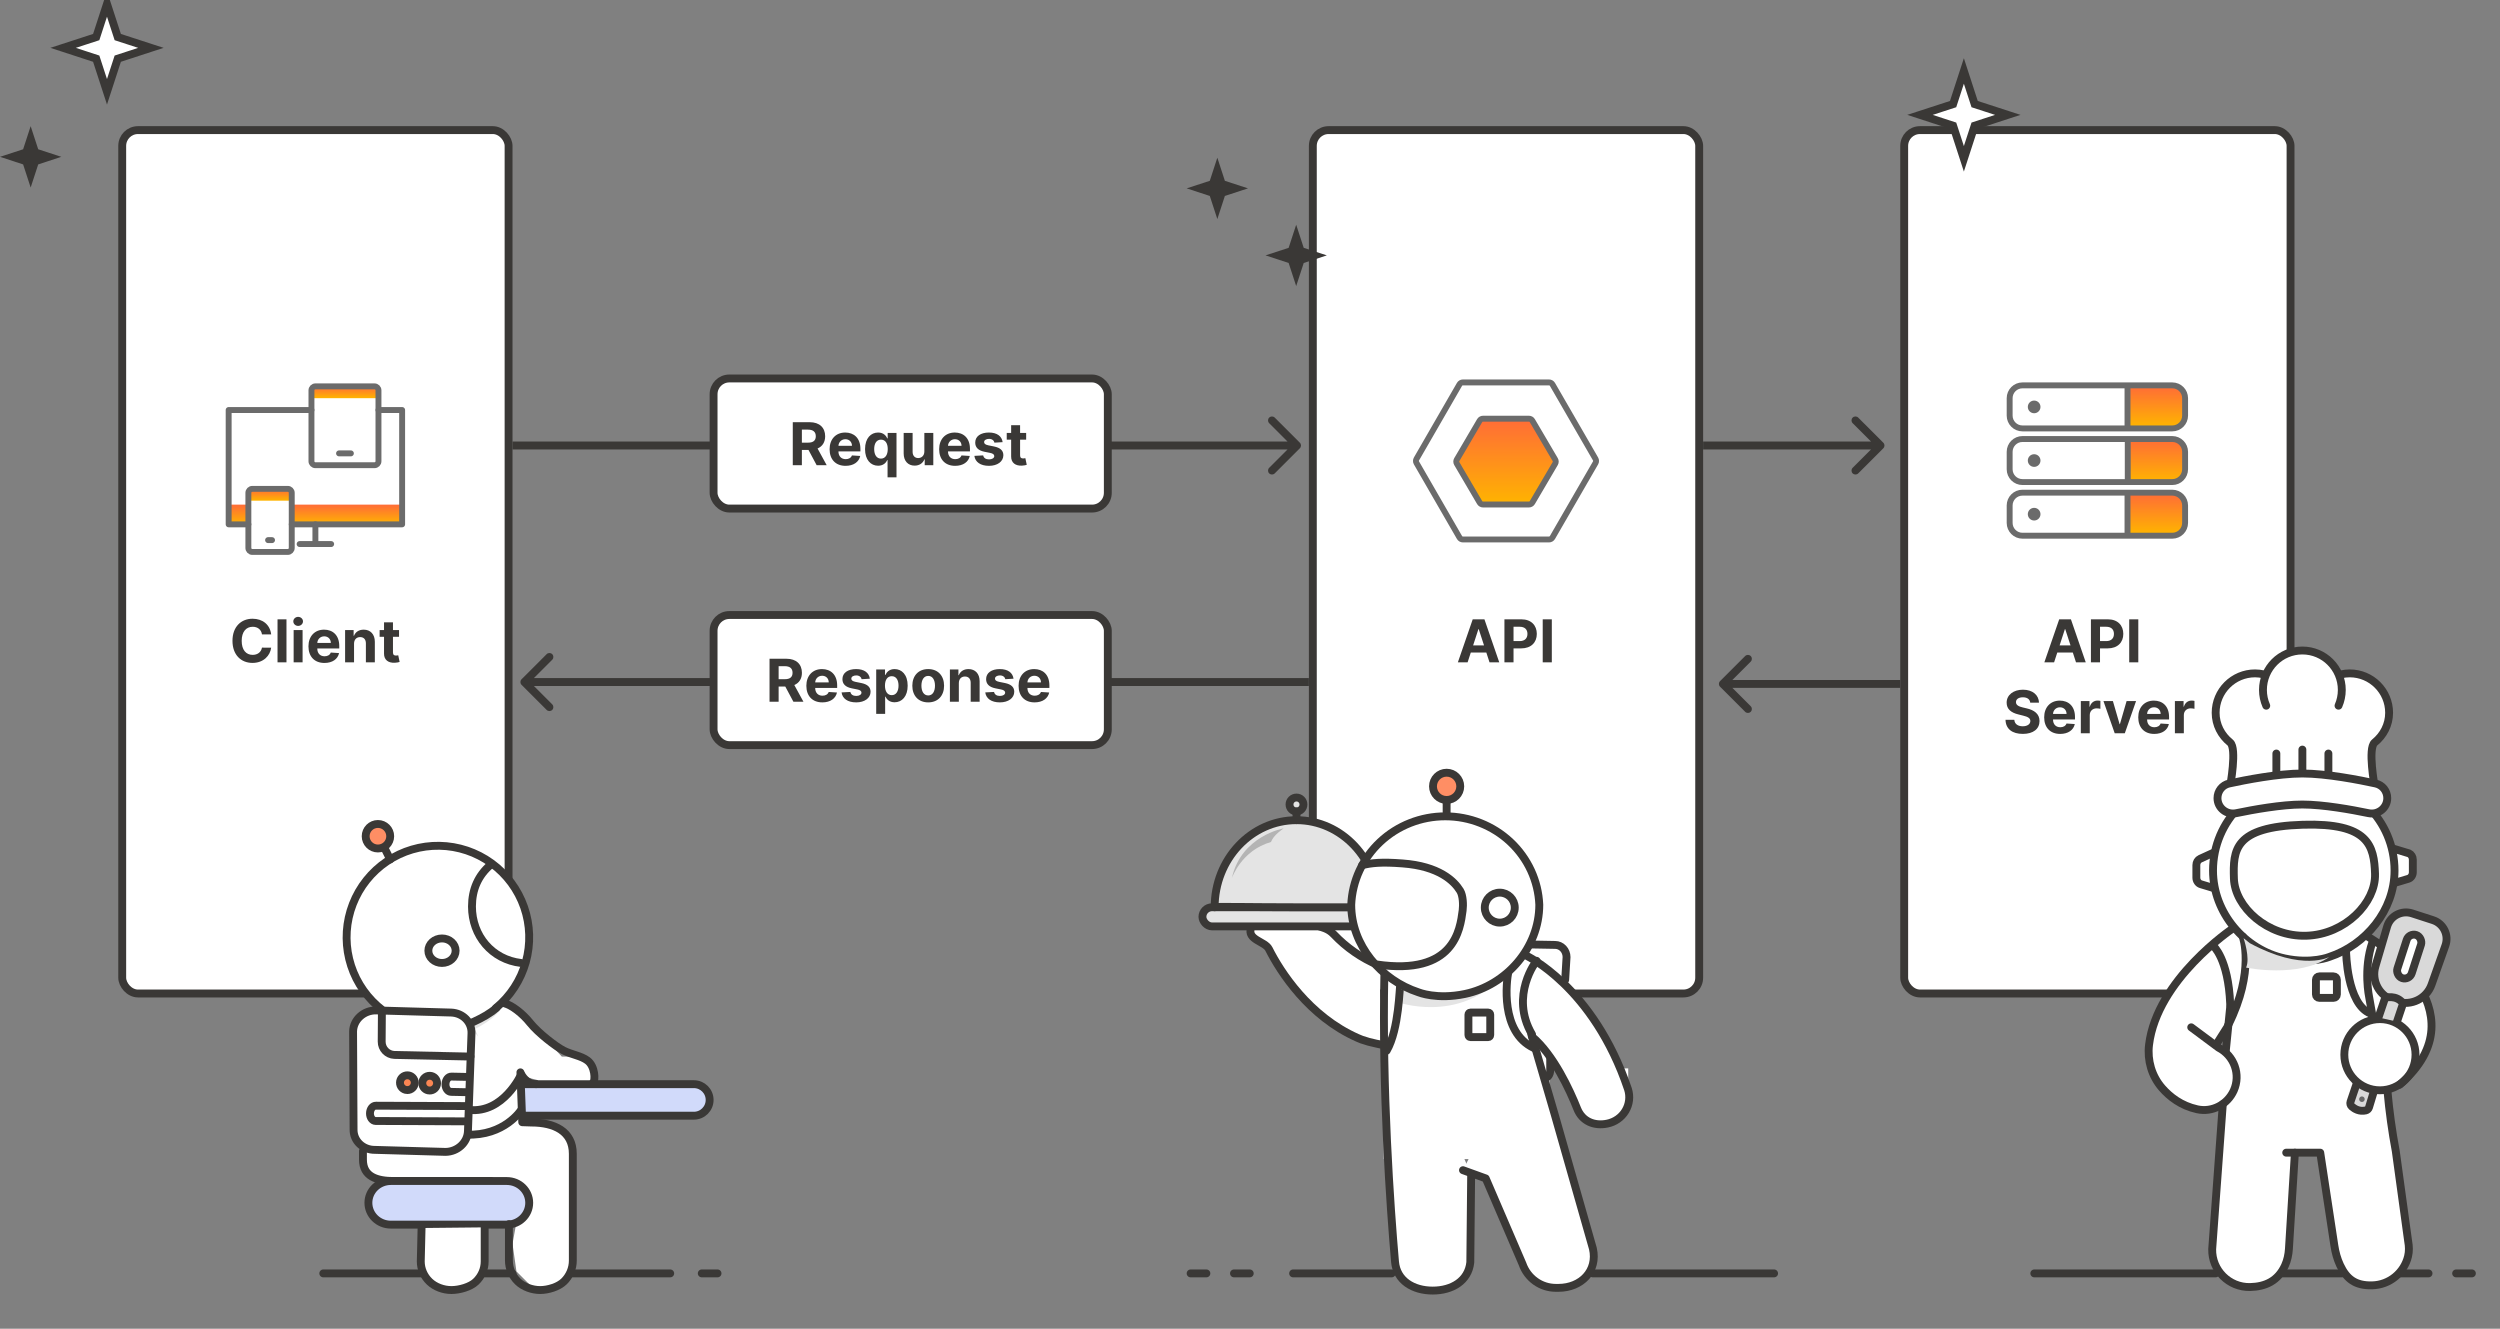 <svg viewBox="0 3 634.127 337.04" fill="none" xmlns="http://www.w3.org/2000/svg" style="max-height: 500px" width="634.127" height="337.04">
<rect x="0" y="3" width="634.127" height="337.04" fill="#808080" stroke="none"/>
<rect stroke-width="2" stroke="#3A3836" fill="white" rx="4" height="219" width="98" y="36" x="31"/>
<rect stroke-width="2" stroke="#3A3836" fill="white" rx="4" height="219" width="98" y="36" x="483"/>
<rect stroke-width="2" stroke="#3A3836" fill="white" rx="4" height="219" width="98" y="36" x="333"/>
<path fill="#3A3836" d="M372.26 171L373.07 168.512H377.006L377.816 171H380.287L376.527 160.091H373.555L369.789 171H372.26ZM373.656 166.712L374.998 162.584H375.083L376.426 166.712H373.656ZM381.6 171H383.907V167.463H385.846C388.355 167.463 389.814 165.966 389.814 163.788C389.814 161.62 388.381 160.091 385.904 160.091H381.6V171ZM383.907 165.615V161.977H385.462C386.794 161.977 387.439 162.701 387.439 163.788C387.439 164.869 386.794 165.615 385.473 165.615H383.907ZM393.619 160.091H391.312V171H393.619V160.091Z"/>
<path fill="#3A3836" d="M477.707 116.707C478.098 116.317 478.098 115.683 477.707 115.293L471.343 108.929C470.953 108.538 470.319 108.538 469.929 108.929C469.538 109.319 469.538 109.953 469.929 110.343L475.586 116L469.929 121.657C469.538 122.047 469.538 122.681 469.929 123.071C470.319 123.462 470.953 123.462 471.343 123.071L477.707 116.707ZM432 117H477V115H432V117Z"/>
<path fill="#3A3836" d="M436.293 175.771C435.902 176.162 435.902 176.795 436.293 177.185L442.657 183.549C443.047 183.94 443.681 183.94 444.071 183.549C444.462 183.159 444.462 182.526 444.071 182.135L438.414 176.478L444.071 170.822C444.462 170.431 444.462 169.798 444.071 169.407C443.681 169.017 443.047 169.017 442.657 169.407L436.293 175.771ZM482 175.478L437 175.478L437 177.478L482 177.478L482 175.478Z"/>
<path fill="#3A3836" d="M132.293 175.293C131.902 175.683 131.902 176.317 132.293 176.707L138.657 183.071C139.047 183.462 139.681 183.462 140.071 183.071C140.462 182.681 140.462 182.047 140.071 181.657L134.414 176L140.071 170.343C140.462 169.953 140.462 169.319 140.071 168.929C139.681 168.538 139.047 168.538 138.657 168.929L132.293 175.293ZM332 175L133 175L133 177L332 177L332 175Z"/>
<path fill="#3A3836" d="M329.707 116.707C330.098 116.317 330.098 115.683 329.707 115.293L323.343 108.929C322.953 108.538 322.319 108.538 321.929 108.929C321.538 109.319 321.538 109.953 321.929 110.343L327.586 116L321.929 121.657C321.538 122.047 321.538 122.681 321.929 123.071C322.319 123.462 322.953 123.462 323.343 123.071L329.707 116.707ZM130 117L329 117L329 115L130 115L130 117Z"/>
<path stroke-miterlimit="10" stroke-width="2" stroke="#3A3836" fill="white" d="M500.871 29.405L509.276 32.138L500.871 34.882L498.138 43.287L495.405 34.882L487 32.138L495.405 29.405L498.138 21L500.871 29.405Z"/>
<path stroke-miterlimit="10" stroke-width="2" stroke="#3A3836" fill="white" d="M29.871 12.405L38.276 15.138L29.871 17.882L27.138 26.287L24.404 17.882L16 15.138L24.404 12.405L27.138 4L29.871 12.405Z"/>
<path fill="#3A3836" d="M9.691 40.865L15.556 42.778L9.691 44.703L7.778 50.568L5.865 44.703L0 42.778L5.865 40.865L7.778 35L9.691 40.865Z"/>
<path fill="#3A3836" d="M330.691 65.865L336.556 67.778L330.691 69.703L328.778 75.568L326.865 69.703L321 67.778L326.865 65.865L328.778 60L330.691 65.865Z"/>
<path fill="#3A3836" d="M310.691 48.865L316.556 50.778L310.691 52.703L308.778 58.568L306.865 52.703L301 50.778L306.865 48.865L308.778 43L310.691 48.865Z"/>
<path fill="#3A3836" d="M68.784 163.91C68.48 161.391 66.573 159.942 64.049 159.942C61.167 159.942 58.967 161.977 58.967 165.545C58.967 169.104 61.13 171.149 64.049 171.149C66.845 171.149 68.534 169.29 68.784 167.282L66.451 167.271C66.233 168.438 65.316 169.109 64.086 169.109C62.429 169.109 61.305 167.879 61.305 165.545C61.305 163.276 62.413 161.982 64.102 161.982C65.364 161.982 66.275 162.712 66.451 163.91H68.784ZM72.665 160.091H70.395V171H72.665V160.091ZM74.482 171H76.751V162.818H74.482V171ZM75.622 161.763C76.299 161.763 76.853 161.247 76.853 160.613C76.853 159.984 76.299 159.468 75.622 159.468C74.951 159.468 74.397 159.984 74.397 160.613C74.397 161.247 74.951 161.763 75.622 161.763ZM82.298 171.16C84.322 171.16 85.686 170.174 86.005 168.656L83.906 168.518C83.677 169.141 83.091 169.466 82.335 169.466C81.201 169.466 80.481 168.715 80.481 167.495V167.49H86.053V166.866C86.053 164.086 84.37 162.712 82.207 162.712C79.8 162.712 78.239 164.422 78.239 166.946C78.239 169.54 79.778 171.16 82.298 171.16ZM80.481 166.083C80.529 165.151 81.238 164.406 82.245 164.406C83.23 164.406 83.912 165.109 83.917 166.083H80.481ZM89.803 166.27C89.808 165.215 90.437 164.597 91.353 164.597C92.264 164.597 92.813 165.194 92.807 166.195V171H95.077V165.79C95.077 163.884 93.958 162.712 92.253 162.712C91.039 162.712 90.16 163.308 89.793 164.262H89.697V162.818H87.534V171H89.803V166.27ZM101.217 162.818H99.677V160.858H97.408V162.818H96.29V164.523H97.408V168.784C97.398 170.387 98.49 171.181 100.136 171.112C100.722 171.091 101.137 170.973 101.366 170.899L101.009 169.21C100.897 169.232 100.658 169.285 100.445 169.285C99.992 169.285 99.677 169.114 99.677 168.486V164.523H101.217V162.818Z"/>
<path fill="url(#paint0_linear_95_6378)" d="M58 131H79H96H102V136H74.5V131H63V136H58V131Z"/>
<rect fill="url(#paint1_linear_95_6378)" height="3" width="17" y="101" x="79"/>
<rect fill="url(#paint2_linear_95_6378)" height="3" width="11" y="127" x="63"/>
<path stroke-linejoin="round" stroke-linecap="round" stroke-width="1.5" stroke="#6B6B6B" d="M96 107H102V136H74"/>
<path stroke-linejoin="round" stroke-linecap="round" stroke-width="1.5" stroke="#6B6B6B" d="M63 136H58V107H79"/>
<path stroke-linejoin="round" stroke-linecap="round" stroke-width="1.5" stroke="#6B6B6B" d="M95 121H80C79.448 121 79 120.552 79 120V102C79 101.448 79.448 101 80 101H95C95.552 101 96 101.448 96 102V120C96 120.552 95.552 121 95 121Z"/>
<path stroke-linejoin="round" stroke-linecap="round" stroke-width="1.5" stroke="#6B6B6B" d="M73 143H64C63.448 143 63 142.552 63 142V128C63 127.448 63.448 127 64 127H73C73.552 127 74 127.448 74 128V142C74 142.552 73.552 143 73 143Z"/>
<path stroke-linejoin="round" stroke-linecap="round" stroke-width="1.5" stroke="#6B6B6B" d="M76 141L84 141"/>
<path stroke-linejoin="round" stroke-linecap="round" stroke-width="1.5" stroke="#6B6B6B" d="M80 141L80 136"/>
<path stroke-linejoin="round" stroke-linecap="round" stroke-width="1.5" stroke="#6B6B6B" d="M68 140H69"/>
<path stroke-linejoin="round" stroke-linecap="round" stroke-width="1.5" stroke="#6B6B6B" d="M86 118H89"/>
<path fill="white" d="M349.627 247.833C345.337 246.02 341.49 243.347 338.318 240.001C336.734 238.331 335.225 238.331 333.899 237.673C333.299 236.817 333.841 234.616 332.952 234.061C332.062 233.507 331.07 233.137 330.033 232.973C328.996 232.809 327.936 232.855 326.917 233.107C325.899 233.36 324.942 233.814 324.104 234.443C322.699 235.482 317.742 236.64 317.329 238.331C316.224 241.404 320.864 241.756 321.842 243.703C324.767 249.527 332.045 260.82 344.329 266.257C344.678 266.415 345.031 266.556 345.389 266.696C346.575 267.115 347.788 267.449 349.021 267.697L351.036 268.136"/>
<path stroke-linejoin="round" stroke-linecap="round" stroke-width="2" stroke="#3A3836" d="M349.627 247.833C345.337 246.02 341.49 243.347 338.318 240.001C336.734 238.331 335.225 238.331 333.899 237.673C333.299 236.817 333.841 234.616 332.952 234.061C332.062 233.507 331.07 233.137 330.033 232.973C328.996 232.809 327.936 232.855 326.917 233.107C325.899 233.36 324.942 233.814 324.104 234.443C322.699 235.482 317.742 236.64 317.329 238.331C316.224 241.404 320.864 241.756 321.842 243.703C324.767 249.527 332.045 260.82 344.329 266.257C344.678 266.415 345.031 266.556 345.389 266.696C346.575 267.115 347.788 267.449 349.021 267.697L351.036 268.136"/>
<rect fill="white" height="57" width="42" y="240" x="351"/>
<rect fill="white" height="32" width="42" y="240" x="355"/>
<path fill="white" d="M405 263L397 253.5L392.5 261.5L394.5 272L398.5 279.5L411.5 276L410 271.5L405 263Z"/>
<rect fill="white" height="7" width="15" y="274" x="398"/>
<circle fill="white" r="7" cy="281" cx="406"/>
<path fill="#E4E4E4" d="M354.493 257.197C354.493 257.197 369.765 262.655 380.765 250.852C380.765 250.852 369.357 260.672 354.95 252.683L354.493 257.197Z"/>
<path fill="white" d="M373.16 300.934L372.944 323.197C372.448 327.897 368.325 330.358 363.403 330.358C358.417 330.358 354.262 327.818 353.848 323.047C352.632 309.155 350.538 279.386 351.144 250.16"/>
<path stroke-linejoin="round" stroke-linecap="round" stroke-width="2" stroke="#3A3836" d="M373.16 300.934L372.944 323.197C372.448 327.897 368.325 330.358 363.403 330.358C358.417 330.358 354.262 327.818 353.848 323.047C352.632 309.155 350.538 279.386 351.144 250.16"/>
<path fill="white" d="M388.42 265.37L394.425 285.948L404.041 319.701C405.326 325.375 401.065 329.667 395.3 329.667H394.644C392.789 329.667 390.98 329.084 389.465 327.999C387.95 326.914 386.805 325.38 386.187 323.608L376.855 301.905L371.086 299.819"/>
<path stroke-linejoin="round" stroke-linecap="round" stroke-width="2" stroke="#3A3836" d="M388.42 265.37L394.425 285.948L404.041 319.701C405.326 325.375 401.065 329.667 395.3 329.667H394.644C392.789 329.667 390.98 329.084 389.465 327.999C387.95 326.914 386.805 325.38 386.187 323.608L376.855 301.905L371.086 299.819"/>
<path stroke-linejoin="round" stroke-linecap="round" stroke-width="2" stroke="#3A3836" d="M355.185 252.926C354.967 252.999 354.939 264.034 351.728 269.518"/>
<path stroke-linejoin="round" stroke-linecap="round" stroke-width="2" stroke="#3A3836" d="M389.752 246.704C389.752 246.704 382.815 255.48 388.596 265.37"/>
<path stroke-linejoin="round" stroke-linecap="round" stroke-width="2" stroke="#3A3836" d="M382.605 249.469C382.115 251.818 380.45 264.807 389.061 268.827"/>
<path stroke-linejoin="round" stroke-linecap="round" stroke-width="2" stroke="#3A3836" d="M397.009 251.543L397.357 245.763C397.356 244.945 397.05 244.161 396.507 243.583C395.964 243.005 395.227 242.681 394.46 242.681L387.678 242.556"/>
<path stroke-linejoin="round" stroke-linecap="round" stroke-width="2" stroke="#3A3836" d="M386.987 245.321C386.987 245.321 404.158 253.155 412.941 279.269C413.232 280.181 413.324 281.143 413.213 282.092C413.101 283.042 412.788 283.958 412.293 284.781C411.798 285.604 411.132 286.316 410.339 286.871C409.546 287.427 408.643 287.812 407.689 288.004C404.335 288.7 401.31 287.381 400.068 284.248C398.196 279.512 394.089 270.595 388.633 265.968"/>
<path stroke-linejoin="round" stroke-linecap="round" stroke-width="2" stroke="#3A3836" d="M372.951 266.062H377.517C377.783 266.062 377.999 265.826 377.999 265.534V260.367C377.999 260.076 377.783 259.839 377.517 259.839H372.951C372.684 259.839 372.469 260.076 372.469 260.367V265.534C372.469 265.826 372.684 266.062 372.951 266.062Z"/>
<path stroke-linejoin="round" stroke-linecap="round" stroke-width="2" stroke="#3A3836" d="M393.209 271.593V274.462C393.209 274.985 393.064 275.486 392.804 275.855C392.545 276.224 392.193 276.432 391.827 276.432"/>
<path stroke-linejoin="round" stroke-linecap="round" stroke-width="2" stroke="#3A3836" fill="#E4E4E4" d="M328.855 208.829C329.831 208.829 330.622 208.038 330.622 207.062C330.622 206.086 329.831 205.295 328.855 205.295C327.879 205.295 327.088 206.086 327.088 207.062C327.088 208.038 327.879 208.829 328.855 208.829Z"/>
<rect stroke-width="2" stroke="#3A3836" fill="#E4E4E4" rx="2.43" height="4.859" width="47.268" y="233.126" x="305"/>
<path stroke-linejoin="round" stroke-width="2" stroke="#3A3836" fill="#E4E4E4" d="M349.618 233.126C349.618 233.126 340.323 233.126 328.857 233.126C317.391 233.126 307.888 232.905 308.096 233.126C308.096 220.927 317.391 211.038 328.857 211.038C340.323 211.038 349.618 220.927 349.618 233.126Z"/>
<path stroke-linecap="round" stroke-width="2" stroke="#3A3836" d="M328.855 208.829L328.855 211.038"/>
<path stroke-linejoin="round" stroke-linecap="round" stroke-width="2" stroke="#3A3836" fill="white" d="M371.594 255.118C382.057 252.911 390.444 243.421 390.444 232.492C390.19 226.46 387.566 220.757 383.121 216.576C378.675 212.396 372.753 210.062 366.592 210.062C360.431 210.062 354.509 212.396 350.063 216.576C345.618 220.757 342.994 226.46 342.74 232.492C342.74 242.79 350.348 251.618 359.82 254.708C359.82 254.708 364.45 256.615 371.594 255.118Z"/>
<path stroke-linejoin="round" stroke-linecap="round" stroke-width="2" stroke="#3A3836" d="M380.419 237.025C382.519 237.025 384.222 235.322 384.222 233.222C384.222 231.122 382.519 229.42 380.419 229.42C378.319 229.42 376.617 231.122 376.617 233.222C376.617 235.322 378.319 237.025 380.419 237.025Z"/>
<path stroke-linejoin="round" stroke-linecap="round" stroke-width="2" stroke="#3A3836" d="M345.505 222.464C347.797 221.879 350.424 221.598 355.748 222.011C365.003 222.695 368.838 226.452 370.367 228.944C371.103 230.141 371.187 232.538 371.002 233.929C370.367 238.742 368.939 250.521 349.199 247.638"/>
<path stroke-linejoin="round" stroke-linecap="round" stroke-width="2" stroke="#3A3836" d="M366.938 205.914V209.37"/>
<path stroke-linejoin="round" stroke-linecap="round" stroke-width="2" stroke="#3A3836" fill="#FF8E64" d="M366.938 205.914C368.847 205.914 370.394 204.366 370.394 202.457C370.394 200.548 368.847 199 366.938 199C365.029 199 363.481 200.548 363.481 202.457C363.481 204.366 365.029 205.914 366.938 205.914Z"/>
<path fill="#B4B4B4" d="M325.598 213.112C325.598 213.112 314.827 215.005 312.469 225.721C312.469 225.721 314.838 218.726 322.393 216.572C322.393 216.572 322.736 215.626 323.595 214.767C324.453 213.909 325.598 213.112 325.598 213.112Z"/>
<path stroke-linejoin="round" stroke-linecap="round" stroke-width="1.5" stroke="#6B6B6B" d="M393.778 100.5C393.599 100.19 393.269 100 392.912 100H371.067C370.709 100 370.379 100.191 370.201 100.5L359.288 119.418C359.11 119.727 359.11 120.108 359.288 120.417L370.201 139.335C370.379 139.644 370.709 139.835 371.067 139.835H392.912C393.269 139.835 393.599 139.645 393.778 139.335L404.711 120.418C404.89 120.108 404.89 119.727 404.711 119.417L393.778 100.5Z"/>
<path stroke-linejoin="round" stroke-linecap="round" stroke-width="1.5" stroke="#6B6B6B" fill="url(#paint3_linear_95_6378)" d="M388.673 109.693C388.493 109.388 388.165 109.2 387.811 109.2H376.178C375.823 109.2 375.495 109.388 375.315 109.694L369.519 119.579C369.336 119.891 369.336 120.278 369.519 120.591L375.315 130.475C375.495 130.782 375.823 130.97 376.178 130.97H387.811C388.165 130.97 388.493 130.782 388.673 130.476L394.48 120.591C394.664 120.279 394.664 119.891 394.48 119.578L388.673 109.693Z"/>
<path stroke-width="2" stroke="#3A3836" fill="#D1DAFA" d="M132 278H130.853L131.009 279.136L131.833 285.136L131.951 286H132.823H176C178.209 286 180 284.209 180 282C180 279.791 178.209 278 176 278H132Z"/>
<path fill="white" d="M91.5 261C93.5 258.6 95.667 259.333 96.5 260L94.5 257L90.5 252L88 243C87.667 236.5 90.5 222.6 104.5 219C122 214.5 132.5 227.5 134 237C135.2 244.6 131.833 251.5 130 254L128 257L135.5 263.5L142.5 271H146.5L150 273.5V277H136.5L132.5 276L133 287.5L138.5 288L141 288.5L145 293V319.5L144.5 326L141 330H135.5L131 325.5L130 318.5L131 313C132 311.833 134 308.9 134 306.5C134 304.1 131.333 302.833 130 302.5H97.5C96.5 302.333 94.1 301.4 92.5 299C90.9 296.6 91.833 294.667 92.5 294L90.5 292.5L90 289C89.667 280.667 89.5 263.4 91.5 261Z"/>
<path fill="#E4E4E4" d="M119.906 264.273C119.906 264.273 126.34 261.434 128.012 257.37L126.319 256.938C126.319 256.938 122.16 262.487 114.877 262.759C114.877 262.759 119.85 261.266 121.294 265.926L119.906 264.273Z"/>
<path stroke-linejoin="round" stroke-linecap="round" stroke-width="2" stroke="#3A3836" d="M125.777 258.695C129.438 255.679 132.089 251.61 133.371 247.036C134.653 242.462 134.505 237.603 132.947 233.117C131.388 228.63 128.495 224.73 124.657 221.944C120.819 219.157 116.221 217.618 111.483 217.535C106.745 217.451 102.096 218.826 98.162 221.475C94.228 224.124 91.199 227.918 89.484 232.347C87.769 236.776 87.45 241.626 88.57 246.243C89.69 250.859 92.196 255.02 95.749 258.164L96.778 259.012"/>
<path stroke-linejoin="round" stroke-linecap="round" stroke-width="2" stroke="#3A3836" fill="#FF8E64" d="M95.864 218.222C97.582 218.222 98.975 216.829 98.975 215.111C98.975 213.393 97.582 212 95.864 212C94.146 212 92.753 213.393 92.753 215.111C92.753 216.829 94.146 218.222 95.864 218.222Z"/>
<path stroke-linejoin="round" stroke-linecap="round" stroke-width="2" stroke="#3A3836" d="M132.161 247.259C124.789 246.396 119.716 240.354 119.716 232.931C119.716 228.589 121.323 225.02 124.426 222.37"/>
<path stroke-linejoin="round" stroke-linecap="round" stroke-width="2" stroke="#3A3836" d="M132.16 275.605C132.16 275.605 127.669 285.473 119.025 284.529"/>
<path stroke-linejoin="round" stroke-linecap="round" stroke-width="2" stroke="#3A3836" d="M132.161 284.593C132.161 284.593 127.923 291.198 118.333 290.797"/>
<path stroke-linejoin="round" stroke-linecap="round" stroke-width="2" stroke="#3A3836" d="M97.593 218.222L98.975 220.988"/>
<path stroke-linejoin="round" stroke-linecap="round" stroke-width="2" stroke="#3A3836" d="M112.111 247.259C114.02 247.259 115.568 245.866 115.568 244.148C115.568 242.43 114.02 241.037 112.111 241.037C110.202 241.037 108.654 242.43 108.654 244.148C108.654 245.866 110.202 247.259 112.111 247.259Z"/>
<path stroke-linejoin="round" stroke-linecap="round" stroke-width="2" stroke="#3A3836" d="M116.951 263.469C116.951 263.469 122.878 261.448 125.938 258.63"/>
<path stroke-linejoin="round" stroke-linecap="round" stroke-width="2" stroke="#3A3836" d="M124.556 302.568H99.957C95.597 302.568 92.062 301.475 92.062 297.136V294.963"/>
<path stroke-linejoin="round" stroke-linecap="round" stroke-width="2" stroke="#3A3836" fill="#D1DAFA" d="M128.555 302.568H99.124C95.987 302.568 93.445 305.044 93.445 308.099C93.445 311.153 95.987 313.63 99.124 313.63H128.555C131.692 313.63 134.235 311.153 134.235 308.099C134.235 305.044 131.692 302.568 128.555 302.568Z"/>
<path stroke-linejoin="round" stroke-linecap="round" stroke-width="2" stroke="#3A3836" d="M129.086 313.505V322.746C129.094 324.731 129.899 326.633 131.327 328.034C132.755 329.435 134.984 330.222 137 330.222C139.013 330.222 141.649 329.435 143.073 328.033C144.496 326.631 145.296 324.729 145.296 322.746V295.654C145.296 289.939 140.595 287.732 134.796 287.732L132.471 287.653L132.022 275.605"/>
<path fill="white" d="M122.938 314.321V322.969C122.938 324.893 122.137 326.738 120.711 328.098C119.285 329.458 116.517 330.222 114.5 330.222C112.483 330.222 110.382 329.458 108.956 328.098C107.53 326.738 106.728 324.893 106.728 322.969L106.93 314.488"/>
<path stroke-linejoin="round" stroke-linecap="round" stroke-width="2" stroke="#3A3836" d="M122.938 314.321V322.969C122.938 324.893 122.137 326.738 120.711 328.098C119.285 329.458 116.517 330.222 114.5 330.222C112.483 330.222 110.382 329.458 108.956 328.098C107.53 326.738 106.728 324.893 106.728 322.969L106.93 314.488"/>
<path stroke-linejoin="round" stroke-linecap="round" stroke-width="2" stroke="#3A3836" fill="white" d="M95.512 259.296L114.437 259.836C117.42 259.947 119.699 262.269 119.596 265.098L118.696 289.917C118.589 292.79 116.073 295.13 113.033 295.179L95.136 294.666C92.053 294.71 89.61 292.374 89.681 289.462L89.56 264.612C89.631 261.607 92.351 259.184 95.52 259.294L95.512 259.296Z"/>
<path stroke-linejoin="round" stroke-linecap="round" stroke-width="2" stroke="#3A3836" d="M96.869 259.292L96.814 267.202C96.802 269.019 98.228 270.513 100.037 270.586L119.332 270.999"/>
<path stroke-miterlimit="10" stroke-width="2" stroke="#3A3836" fill="#FC8653" d="M103.287 279.497C102.251 279.471 101.433 278.618 101.458 277.582C101.476 276.548 102.337 275.728 103.373 275.753C104.409 275.778 105.227 276.632 105.202 277.668C105.176 278.704 104.323 279.522 103.295 279.494L103.287 279.497Z"/>
<path stroke-miterlimit="10" stroke-width="2" stroke="#3A3836" fill="#FC8653" d="M108.946 279.617C107.91 279.592 107.092 278.739 107.117 277.703C107.135 276.669 107.996 275.849 109.032 275.874C110.068 275.899 110.886 276.753 110.861 277.789C110.836 278.825 109.982 279.643 108.954 279.615L108.946 279.617Z"/>
<path stroke-linejoin="round" stroke-linecap="round" stroke-width="2" stroke="#3A3836" d="M118.796 276.166L114.512 276.078C113.697 276.059 113.026 276.894 113 277.989C112.975 279.059 113.617 279.944 114.43 279.956L118.714 280.044"/>
<path stroke-linejoin="round" stroke-linecap="round" stroke-width="2" stroke="#3A3836" d="M118.64 283.556L95.359 283.462C94.544 283.443 93.869 284.296 93.847 285.373C93.824 286.451 94.464 287.328 95.276 287.339L118.557 287.434"/>
<path stroke-linecap="round" stroke-width="2" stroke="#3A3836" d="M128 257.5C129.833 258 132.5 260 134.5 262.5C136.5 265 141 268.5 143 269.5C145.03 270.515 147.4 270.8 149 272C151 273.5 151 277 150.5 277.5"/>
<path stroke-linecap="round" stroke-width="2" stroke="#3A3836" d="M132 275C132.381 276 133.714 278 136 278"/>
<rect stroke-width="2" stroke="#3A3836" fill="white" rx="4" height="33" width="100" y="159" x="181"/>
<rect stroke-width="2" stroke="#3A3836" fill="white" rx="4" height="33" width="100" y="99" x="181"/>
<path fill="#3A3836" d="M195.193 181H197.5V177.133H199.183L201.25 181H203.796L201.479 176.76C202.72 176.227 203.407 175.146 203.407 173.654C203.407 171.487 201.974 170.091 199.497 170.091H195.193V181ZM197.5 175.279V171.977H199.055C200.387 171.977 201.031 172.568 201.031 173.654C201.031 174.736 200.387 175.279 199.066 175.279H197.5ZM208.591 181.16C210.615 181.16 211.979 180.174 212.299 178.656L210.2 178.518C209.971 179.141 209.385 179.466 208.629 179.466C207.494 179.466 206.775 178.715 206.775 177.495V177.49H212.347V176.866C212.347 174.086 210.663 172.712 208.501 172.712C206.093 172.712 204.532 174.422 204.532 176.946C204.532 179.54 206.072 181.16 208.591 181.16ZM206.775 176.083C206.823 175.151 207.531 174.406 208.538 174.406C209.523 174.406 210.205 175.109 210.211 176.083H206.775ZM220.635 175.151C220.433 173.644 219.218 172.712 217.151 172.712C215.058 172.712 213.678 173.681 213.684 175.258C213.678 176.483 214.451 177.277 216.049 177.596L217.466 177.879C218.179 178.022 218.504 178.283 218.515 178.694C218.504 179.178 217.977 179.525 217.183 179.525C216.374 179.525 215.836 179.178 215.697 178.512L213.465 178.63C213.678 180.196 215.01 181.16 217.178 181.16C219.298 181.16 220.816 180.078 220.821 178.464C220.816 177.282 220.044 176.574 218.456 176.249L216.975 175.95C216.214 175.785 215.931 175.524 215.937 175.13C215.931 174.64 216.485 174.32 217.189 174.32C217.977 174.32 218.446 174.752 218.558 175.279L220.635 175.151ZM222.25 184.068H224.519V179.69H224.589C224.903 180.371 225.59 181.133 226.911 181.133C228.775 181.133 230.23 179.658 230.23 176.92C230.23 174.107 228.712 172.712 226.916 172.712C225.547 172.712 224.892 173.527 224.589 174.192H224.487V172.818H222.25V184.068ZM224.472 176.909C224.472 175.45 225.089 174.517 226.192 174.517C227.316 174.517 227.913 175.492 227.913 176.909C227.913 178.337 227.305 179.327 226.192 179.327C225.1 179.327 224.472 178.369 224.472 176.909ZM235.439 181.16C237.921 181.16 239.466 179.461 239.466 176.941C239.466 174.406 237.921 172.712 235.439 172.712C232.957 172.712 231.412 174.406 231.412 176.941C231.412 179.461 232.957 181.16 235.439 181.16ZM235.45 179.402C234.305 179.402 233.719 178.353 233.719 176.925C233.719 175.498 234.305 174.443 235.45 174.443C236.574 174.443 237.16 175.498 237.16 176.925C237.16 178.353 236.574 179.402 235.45 179.402ZM243.211 176.27C243.216 175.215 243.845 174.597 244.761 174.597C245.672 174.597 246.22 175.194 246.215 176.195V181H248.484V175.79C248.484 173.884 247.366 172.712 245.661 172.712C244.447 172.712 243.568 173.308 243.2 174.262H243.104V172.818H240.942V181H243.211V176.27ZM257.08 175.151C256.878 173.644 255.663 172.712 253.597 172.712C251.503 172.712 250.124 173.681 250.129 175.258C250.124 176.483 250.896 177.277 252.494 177.596L253.911 177.879C254.625 178.022 254.95 178.283 254.96 178.694C254.95 179.178 254.422 179.525 253.629 179.525C252.819 179.525 252.281 179.178 252.142 178.512L249.911 178.63C250.124 180.196 251.455 181.16 253.623 181.16C255.743 181.16 257.261 180.078 257.267 178.464C257.261 177.282 256.489 176.574 254.902 176.249L253.421 175.95C252.659 175.785 252.377 175.524 252.382 175.13C252.377 174.64 252.931 174.32 253.634 174.32C254.422 174.32 254.891 174.752 255.003 175.279L257.08 175.151ZM262.424 181.16C264.448 181.16 265.812 180.174 266.132 178.656L264.033 178.518C263.804 179.141 263.218 179.466 262.462 179.466C261.327 179.466 260.608 178.715 260.608 177.495V177.49H266.18V176.866C266.18 174.086 264.496 172.712 262.334 172.712C259.926 172.712 258.365 174.422 258.365 176.946C258.365 179.54 259.905 181.16 262.424 181.16ZM260.608 176.083C260.656 175.151 261.364 174.406 262.371 174.406C263.356 174.406 264.038 175.109 264.044 176.083H260.608Z"/>
<path fill="#3A3836" d="M201.089 121H203.396V117.133H205.079L207.146 121H209.692L207.375 116.76C208.616 116.227 209.303 115.146 209.303 113.654C209.303 111.487 207.87 110.091 205.393 110.091H201.089V121ZM203.396 115.279V111.977H204.951C206.283 111.977 206.927 112.568 206.927 113.654C206.927 114.736 206.283 115.279 204.962 115.279H203.396ZM214.487 121.16C216.511 121.16 217.875 120.174 218.195 118.656L216.096 118.518C215.867 119.141 215.281 119.466 214.525 119.466C213.39 119.466 212.671 118.715 212.671 117.495V117.49H218.243V116.866C218.243 114.086 216.559 112.712 214.397 112.712C211.989 112.712 210.428 114.422 210.428 116.946C210.428 119.54 211.968 121.16 214.487 121.16ZM212.671 116.083C212.719 115.151 213.427 114.406 214.434 114.406C215.419 114.406 216.101 115.109 216.107 116.083H212.671ZM227.399 124.068V112.818H225.162V114.192H225.061C224.757 113.527 224.102 112.712 222.733 112.712C220.938 112.712 219.42 114.107 219.42 116.92C219.42 119.658 220.874 121.133 222.738 121.133C224.059 121.133 224.746 120.371 225.061 119.69H225.13V124.068H227.399ZM225.178 116.909C225.178 118.369 224.549 119.327 223.457 119.327C222.344 119.327 221.737 118.337 221.737 116.909C221.737 115.492 222.333 114.517 223.457 114.517C224.56 114.517 225.178 115.45 225.178 116.909ZM234.462 117.516C234.468 118.614 233.717 119.189 232.902 119.189C232.044 119.189 231.49 118.587 231.485 117.623V112.818H229.216V118.028C229.221 119.94 230.34 121.107 231.985 121.107C233.216 121.107 234.1 120.473 234.468 119.514H234.553V121H236.732V112.818H234.462V117.516ZM242.275 121.16C244.299 121.16 245.663 120.174 245.983 118.656L243.884 118.518C243.655 119.141 243.069 119.466 242.313 119.466C241.178 119.466 240.459 118.715 240.459 117.495V117.49H246.031V116.866C246.031 114.086 244.347 112.712 242.185 112.712C239.777 112.712 238.216 114.422 238.216 116.946C238.216 119.54 239.756 121.16 242.275 121.16ZM240.459 116.083C240.507 115.151 241.215 114.406 242.222 114.406C243.208 114.406 243.889 115.109 243.895 116.083H240.459ZM254.319 115.151C254.117 113.644 252.902 112.712 250.835 112.712C248.742 112.712 247.362 113.681 247.368 115.258C247.362 116.483 248.135 117.277 249.733 117.596L251.15 117.879C251.863 118.022 252.188 118.283 252.199 118.694C252.188 119.178 251.661 119.525 250.867 119.525C250.058 119.525 249.52 119.178 249.381 118.512L247.149 118.63C247.362 120.196 248.694 121.16 250.862 121.16C252.982 121.16 254.5 120.078 254.505 118.464C254.5 117.282 253.728 116.574 252.14 116.249L250.66 115.95C249.898 115.785 249.616 115.524 249.621 115.13C249.616 114.64 250.17 114.32 250.873 114.32C251.661 114.32 252.13 114.752 252.242 115.279L254.319 115.151ZM260.286 112.818H258.747V110.858H256.478V112.818H255.359V114.523H256.478V118.784C256.467 120.387 257.559 121.181 259.205 121.112C259.791 121.091 260.206 120.973 260.435 120.899L260.079 119.21C259.967 119.232 259.727 119.285 259.514 119.285C259.061 119.285 258.747 119.114 258.747 118.486V114.523H260.286V112.818Z"/>
<path fill="white" d="M614.574 254.802L611.839 250.371C611.839 250.371 605.325 242.685 599.857 239.821C599.857 239.821 605.199 237.087 607.282 226.402L611.579 225.491V220.018L606.497 218.065C606.497 218.065 603.372 202.043 584.221 200.48C584.221 200.48 566.636 200.48 561.554 219.237L557.518 221.32L557.127 226.402L561.818 228.746C561.818 228.746 564.943 236.59 566.945 238.128C566.945 238.128 556.606 245.419 556.216 247.376C555.825 249.329 541.495 262.227 546.056 274.08C550.617 285.932 560.126 284.5 560.126 284.5L563.812 283.352L561.119 320.146C561.119 320.146 559.825 328.1 570.729 329.748C581.629 331.392 580.775 316.476 580.775 316.476L582.243 295.115L588.969 295.481L592.171 318.893C592.171 318.893 592.041 330.354 603.763 329.052C603.763 329.052 611.709 327.62 610.928 316.158L605.195 279.556C605.195 279.556 610.017 279.165 611.97 273.563L613.402 273.042C613.402 273.042 620.437 265.356 614.574 254.806V254.802ZM564.406 269.848L562.05 268.119L565.244 263.513L564.406 269.844V269.848Z"/>
<path fill="#D9D9D9" d="M597.806 278.047L596.268 282.201C596.126 282.624 596.248 283.092 596.586 283.393C597.249 283.983 598.498 284.776 600.166 284.386C600.545 284.296 600.842 283.999 600.956 283.629L602.103 279.869"/>
<path stroke-linejoin="round" stroke-linecap="round" stroke-width="2" stroke="#3A3836" d="M605.582 279.731C606.041 284.854 606.745 289.952 607.693 295.005L610.838 317.884C611.074 319.141 611.103 320.439 610.802 321.684C609.805 325.813 606.135 328.926 601.68 329.032C597.513 329.13 595.247 327.502 593.571 323.926C592.826 322.343 592.366 320.638 592.106 318.909L588.53 295.375H579.9"/>
<path stroke-linejoin="round" stroke-linecap="round" stroke-width="2" stroke="#3A3836" d="M582.105 295.379L580.587 319.771C580.498 321.224 580.197 322.664 579.599 323.991C577.813 327.937 574.59 329.374 570.733 329.459C565.383 329.573 561.013 325.207 561.123 319.857L563.816 283.063"/>
<path stroke-linejoin="round" stroke-linecap="round" stroke-width="2" stroke="#3A3836" d="M603.669 279.556C608.656 279.556 612.698 275.514 612.698 270.528C612.698 265.541 608.656 261.499 603.669 261.499C598.683 261.499 594.641 265.541 594.641 270.528C594.641 275.514 598.683 279.556 603.669 279.556Z"/>
<path stroke-linejoin="round" stroke-linecap="round" stroke-width="2" stroke="#3A3836" d="M612.279 250.998C612.596 251.437 612.901 251.885 613.198 252.349C617.597 259.2 619.708 268.554 608.702 278.128"/>
<path stroke-linejoin="round" stroke-linecap="round" stroke-width="2" stroke="#3A3836" d="M600.589 240.57C600.589 240.57 604.605 242.942 607.286 245.424C607.498 245.623 607.718 245.826 607.933 246.034"/>
<path stroke-width="2" stroke="#3A3836" fill="#D9D9D9" d="M605.496 238.024C606.29 235.324 609.156 233.811 611.833 234.678L617.113 236.389C619.79 237.256 621.225 240.161 620.285 242.814L616.774 252.729C615.508 256.303 611.626 258.22 608.018 257.051L607.085 256.749C603.477 255.58 601.456 251.752 602.527 248.114L605.496 238.024Z"/>
<rect stroke-width="2" stroke="#3A3836" fill="white" transform="rotate(17.949 611.052 239.574)" rx="1.913" height="11.502" width="3.825" y="239.574" x="611.052"/>
<path fill="#D9D9D9" d="M603.376 261.108L604.955 256.409C604.955 256.409 607.803 255.534 609.5 257.833L608.08 262.146"/>
<path stroke-linejoin="round" stroke-linecap="round" stroke-width="2" stroke="#3A3836" d="M603.201 261.381L605 256.092C605 256.092 607.848 255.217 609.545 257.516L607.994 262.138"/>
<path stroke-linejoin="round" stroke-linecap="round" stroke-width="2" stroke="#3A3836" d="M601.847 261.043L600.947 255.986C600.947 255.986 599.393 248.809 601.777 241.969"/>
<path stroke-linejoin="round" stroke-linecap="round" stroke-width="2" stroke="#3A3836" d="M597.774 277.851L596.211 282.469C596.069 282.892 596.191 283.36 596.529 283.661C597.192 284.251 598.441 285.045 600.109 284.654C600.488 284.565 600.785 284.268 600.899 283.897L602.172 279.699"/>
<path fill="#686868" d="M599.105 282.522C599.496 282.522 599.813 282.205 599.813 281.814C599.813 281.423 599.496 281.106 599.105 281.106C598.714 281.106 598.397 281.423 598.397 281.814C598.397 282.205 598.714 282.522 599.105 282.522Z"/>
<path stroke-linejoin="round" stroke-linecap="round" stroke-width="2" stroke="#3A3836" d="M579.53 246.107C569.431 243.951 561.334 234.584 561.334 223.819C561.334 211.132 571.64 200.851 584.355 200.851C597.07 200.851 607.376 211.136 607.376 223.819C607.376 233.962 600.032 242.657 590.889 245.7C590.889 245.7 586.418 247.58 579.521 246.107H579.53Z"/>
<path stroke-linejoin="round" stroke-linecap="round" stroke-width="2" stroke="#3A3836" d="M583.981 197.742L584.074 200.741"/>
<path fill="#FC6D37" d="M583.993 197.543C585.761 197.543 587.195 196.102 587.195 194.324C587.195 192.547 585.761 191.106 583.993 191.106C582.225 191.106 580.791 192.547 580.791 194.324C580.791 196.102 582.225 197.543 583.993 197.543Z" opacity="0.7"/>
<path stroke-miterlimit="10" stroke-width="2" stroke="#3A3836" fill="#FB8553" d="M583.993 197.543C585.761 197.543 587.195 196.102 587.195 194.324C587.195 192.547 585.761 191.106 583.993 191.106C582.225 191.106 580.791 192.547 580.791 194.324C580.791 196.102 582.225 197.543 583.993 197.543Z"/>
<path stroke-linejoin="round" stroke-linecap="round" stroke-width="2" stroke="#3A3836" d="M602.428 224.71C602.652 231.932 594.881 240.045 584.998 240.35C575.115 240.659 566.855 233.042 566.632 225.824C566.408 218.607 566.632 212.739 584.119 212.194C600.821 211.682 602.205 217.492 602.432 224.71H602.428Z"/>
<path stroke-linejoin="round" stroke-linecap="round" stroke-width="2" stroke="#3A3836" d="M607.172 218.285L611.046 219.457C611.632 219.725 612.014 220.352 612.014 221.048V224.25C612.014 225.027 611.542 225.706 610.859 225.914L607.518 226.919"/>
<path stroke-linejoin="round" stroke-linecap="round" stroke-width="2" stroke="#3A3836" d="M561.224 219.388L558.075 220.832C557.489 221.101 557.107 221.727 557.107 222.423V225.625C557.107 226.402 557.579 227.082 558.262 227.289L561.603 228.294"/>
<path stroke-linejoin="round" stroke-linecap="round" stroke-width="2" stroke="#3A3836" d="M566.245 238.584C566.245 238.584 547.106 251.409 545.104 268.025C544.628 271.968 545.796 275.972 548.404 278.966C550.345 281.192 553.241 283.478 557.335 284.373C561.143 285.208 565.004 283.165 566.599 279.605C568.422 275.54 566.705 270.808 562.754 268.75L555.805 263.578"/>
<path stroke-linejoin="round" stroke-linecap="round" stroke-width="2" stroke="#3A3836" d="M561.383 242.921C561.383 242.921 565.216 246.079 565.692 257.691L565.667 258.631L564.565 269.645"/>
<path stroke-linejoin="round" stroke-linecap="round" stroke-width="2" stroke="#3A3836" d="M568.857 240.533C568.857 240.533 572.063 249.268 565.224 262.943"/>
<path stroke-linejoin="round" stroke-linecap="round" stroke-width="2" stroke="#3A3836" d="M595.092 244.382C595.092 244.382 595.223 257.731 601.301 260.095"/>
<path stroke-linejoin="round" stroke-linecap="round" stroke-width="2" stroke="#3A3836" d="M591.894 250.656H588.298C587.823 250.656 587.439 251.04 587.439 251.514V255.258C587.439 255.732 587.823 256.116 588.298 256.116H591.894C592.368 256.116 592.753 255.732 592.753 255.258V251.514C592.753 251.04 592.368 250.656 591.894 250.656Z"/>
<g style="mix-blend-mode:multiply">
<path fill="#E1E1E1" d="M569.72 248.43C569.72 248.43 583.012 251.23 590.893 245.7C590.893 245.7 584.168 249.541 570.672 242.238L569.085 240.968C569.085 240.968 570.831 246.05 569.72 248.43Z"/>
</g>
<path stroke-linejoin="round" stroke-linecap="round" stroke-width="2" stroke="#3A3836" d="M562.16 267.94L563.19 266.308L565.13 263.24"/>
<path fill="white" d="M574.153 174.049C573.45 173.892 572.749 173.8 572 173.8C566.477 173.8 562 178.277 562 183.8C562 186.847 563.444 189.535 565.667 191.333C567.472 192.794 565.667 202.467 565.667 202.467H602.334C602.334 202.467 600.528 192.794 602.334 191.333C604.556 189.535 606 186.847 606 183.8C606 178.276 601.523 173.8 596 173.8C595.251 173.8 594.55 173.892 593.847 174.048"/>
<path stroke-linejoin="round" stroke-linecap="round" stroke-width="2" stroke="#3A3836" d="M574.153 174.049C573.45 173.892 572.749 173.8 572 173.8C566.477 173.8 562 178.277 562 183.8C562 186.847 563.444 189.535 565.667 191.333C567.472 192.794 565.667 202.467 565.667 202.467H602.334C602.334 202.467 600.528 192.794 602.334 191.333C604.556 189.535 606 186.847 606 183.8C606 178.276 601.523 173.8 596 173.8C595.251 173.8 594.55 173.892 593.847 174.048"/>
<path stroke-linejoin="round" stroke-linecap="round" stroke-width="2" stroke="#3A3836" d="M584 200.467V193.133"/>
<path stroke-linejoin="round" stroke-linecap="round" stroke-width="2" stroke="#3A3836" d="M577.4 201.467V194.133"/>
<path stroke-linejoin="round" stroke-linecap="round" stroke-width="2" stroke="#3A3836" d="M590.6 201.467V194.133"/>
<path fill="white" d="M574.834 182.004C574.298 180.778 574 179.424 574 178C574 172.477 578.477 168 584 168C589.523 168 594 172.477 594 178C594 179.422 593.703 180.775 593.167 182.001"/>
<path stroke-linejoin="round" stroke-linecap="round" stroke-width="2" stroke="#3A3836" d="M574.834 182.004C574.298 180.778 574 179.424 574 178C574 172.477 578.477 168 584 168C589.523 168 594 172.477 594 178C594 179.422 593.703 180.775 593.167 182.001"/>
<path stroke-width="2" stroke="#3A3836" fill="white" d="M584 199.2C577.862 199.2 569.362 200.878 565.44 201.729C563.681 202.11 562.467 203.67 562.467 205.445C562.467 207.94 564.79 209.767 567.202 209.266C571.487 208.377 578.715 207.067 584 207.067C589.285 207.067 596.513 208.377 600.798 209.266C603.21 209.767 605.533 207.94 605.533 205.445C605.533 203.67 604.319 202.11 602.56 201.729C598.638 200.878 590.138 199.2 584 199.2Z"/>
<path stroke-linecap="round" stroke-width="2" stroke="#3A3836" d="M82 326H107"/>
<path stroke-linecap="round" stroke-width="2" stroke="#3A3836" d="M328 326H353"/>
<path stroke-linecap="round" stroke-width="2" stroke="#3A3836" d="M145 326H170"/>
<path stroke-linecap="round" stroke-width="2" stroke="#3A3836" d="M404 326H450"/>
<path stroke-linecap="round" stroke-width="2" stroke="#3A3836" d="M516 326H562"/>
<path stroke-linecap="round" stroke-width="2" stroke="#3A3836" d="M609 326H616"/>
<path stroke-linecap="round" stroke-width="2" stroke="#3A3836" d="M579 326H594"/>
<path stroke-linecap="round" stroke-width="2" stroke="#3A3836" d="M623 326H627"/>
<path stroke-linecap="round" stroke-width="2" stroke="#3A3836" d="M178 326L182 326"/>
<path stroke-linecap="round" stroke-width="2" stroke="#3A3836" d="M313 326L317 326"/>
<path stroke-linecap="round" stroke-width="2" stroke="#3A3836" d="M302 326L306 326"/>
<path stroke-linecap="round" stroke-width="2" stroke="#3A3836" d="M123 326H130"/>
<path fill="url(#paint4_linear_95_6378)" d="M540.066 114.309H551.991C553.096 114.309 553.991 115.204 553.991 116.309V123.366C553.991 124.47 553.096 125.366 551.991 125.366H540.066V114.309Z"/>
<path fill="url(#paint5_linear_95_6378)" d="M539.644 100.897H551.819C552.923 100.897 553.819 101.792 553.819 102.897V109.214C553.819 110.319 552.923 111.214 551.819 111.214H539.644V100.897Z"/>
<path stroke-width="1.5" stroke="#6B6B6B" d="M513 100.75H551C552.795 100.75 554.25 102.205 554.25 104V108.418C554.25 110.213 552.795 111.668 551 111.668H513C511.205 111.668 509.75 110.213 509.75 108.418V104C509.75 102.205 511.205 100.75 513 100.75Z"/>
<path stroke-width="1.5" stroke="#6B6B6B" d="M513 114.359H551C552.795 114.359 554.25 115.814 554.25 117.609V122.027C554.25 123.822 552.795 125.277 551 125.277H513C511.205 125.277 509.75 123.822 509.75 122.027V117.609C509.75 115.814 511.205 114.359 513 114.359Z"/>
<path stroke-linecap="round" stroke-width="1.5" stroke="#6B6B6B" d="M539.706 115.179V124.94"/>
<path stroke-linecap="round" stroke-width="1.5" stroke="#6B6B6B" d="M539.644 100.897V111.214"/>
<path fill="url(#paint6_linear_95_6378)" d="M539.644 128.114H551.819C552.923 128.114 553.819 129.01 553.819 130.114V136.431C553.819 137.536 552.923 138.431 551.819 138.431H539.644V128.114Z"/>
<path stroke-width="1.5" stroke="#6B6B6B" d="M513 127.967H551C552.795 127.967 554.25 129.422 554.25 131.217V135.635C554.25 137.43 552.795 138.885 551 138.885H513C511.205 138.885 509.75 137.43 509.75 135.635V131.217C509.75 129.422 511.205 127.967 513 127.967Z"/>
<path stroke-linecap="round" stroke-width="1.5" stroke="#6B6B6B" d="M539.644 128.114V138.431"/>
<circle fill="#6B6B6B" r="1.607" cy="106.213" cx="515.963"/>
<circle fill="#6B6B6B" r="1.607" cy="119.818" cx="515.963"/>
<circle fill="#6B6B6B" r="1.607" cy="133.422" cx="515.963"/>
<path fill="#3A3836" d="M521.024 171L521.834 168.512H525.77L526.58 171H529.052L525.291 160.091H522.319L518.553 171H521.024ZM522.42 166.712L523.762 162.584H523.847L525.19 166.712H522.42ZM530.365 171H532.671V167.463H534.61C537.119 167.463 538.578 165.966 538.578 163.788C538.578 161.62 537.146 160.091 534.669 160.091H530.365V171ZM532.671 165.615V161.977H534.227C535.558 161.977 536.203 162.701 536.203 163.788C536.203 164.869 535.558 165.615 534.237 165.615H532.671ZM542.383 160.091H540.077V171H542.383V160.091ZM514.969 181.228H517.18C517.148 179.284 515.55 177.942 513.121 177.942C510.729 177.942 508.977 179.263 508.987 181.244C508.982 182.853 510.117 183.775 511.96 184.217L513.147 184.515C514.335 184.803 514.996 185.143 515.001 185.879C514.996 186.678 514.239 187.221 513.068 187.221C511.869 187.221 511.006 186.667 510.932 185.575H508.7C508.758 187.935 510.447 189.154 513.094 189.154C515.758 189.154 517.324 187.881 517.329 185.884C517.324 184.067 515.955 183.103 514.058 182.677L513.078 182.443C512.13 182.224 511.336 181.873 511.352 181.09C511.352 180.387 511.976 179.87 513.105 179.87C514.207 179.87 514.884 180.371 514.969 181.228ZM522.566 189.16C524.591 189.16 525.954 188.174 526.274 186.656L524.175 186.518C523.946 187.141 523.36 187.466 522.604 187.466C521.469 187.466 520.75 186.715 520.75 185.495V185.49H526.322V184.866C526.322 182.086 524.638 180.712 522.476 180.712C520.068 180.712 518.507 182.422 518.507 184.946C518.507 187.54 520.047 189.16 522.566 189.16ZM520.75 184.083C520.798 183.151 521.506 182.406 522.513 182.406C523.499 182.406 524.18 183.109 524.186 184.083H520.75ZM527.803 189H530.072V184.371C530.072 183.364 530.807 182.672 531.808 182.672C532.122 182.672 532.554 182.725 532.767 182.794V180.781C532.565 180.733 532.282 180.701 532.053 180.701C531.137 180.701 530.386 181.234 530.088 182.246H530.002V180.818H527.803V189ZM541.817 180.818H539.415L537.721 186.672H537.636L535.936 180.818H533.539L536.4 189H538.957L541.817 180.818ZM546.429 189.16C548.453 189.16 549.816 188.174 550.136 186.656L548.037 186.518C547.808 187.141 547.222 187.466 546.466 187.466C545.331 187.466 544.612 186.715 544.612 185.495V185.49H550.184V184.866C550.184 182.086 548.501 180.712 546.338 180.712C543.93 180.712 542.37 182.422 542.37 184.946C542.37 187.54 543.909 189.16 546.429 189.16ZM544.612 184.083C544.66 183.151 545.369 182.406 546.375 182.406C547.361 182.406 548.043 183.109 548.048 184.083H544.612ZM551.665 189H553.934V184.371C553.934 183.364 554.669 182.672 555.67 182.672C555.985 182.672 556.416 182.725 556.629 182.794V180.781C556.427 180.733 556.145 180.701 555.916 180.701C554.999 180.701 554.248 181.234 553.95 182.246H553.865V180.818H551.665V189Z"/>
<path fill="#BCBCBC" d="M618.671 356.033C618.643 356.047 618.618 356.065 618.598 356.088C618.578 356.111 618.562 356.138 618.552 356.166C618.542 356.195 618.538 356.226 618.54 356.256C618.542 356.287 618.55 356.316 618.564 356.344C618.625 356.464 618.649 356.599 618.633 356.733C618.618 356.866 618.563 356.992 618.477 357.096C618.44 357.144 618.423 357.204 618.429 357.263C618.436 357.323 618.466 357.378 618.512 357.417C618.559 357.455 618.619 357.474 618.679 357.469C618.74 357.464 618.796 357.436 618.836 357.391C618.98 357.218 619.071 357.008 619.096 356.785C619.122 356.562 619.082 356.337 618.981 356.137C618.954 356.082 618.906 356.041 618.847 356.022C618.789 356.002 618.726 356.006 618.671 356.033V356.033Z"/>
<path fill="#BCBCBC" d="M609.71 346.165C598.675 344.76 588.581 352.5 587.166 363.457C585.751 374.413 593.545 384.43 604.58 385.835C615.615 387.241 625.71 379.501 627.124 368.547C628.538 357.594 620.744 347.571 609.71 346.165ZM613.857 358.64C613.484 358.645 613.127 358.795 612.863 359.058L605.388 366.476L603.794 364.893C611.158 357.601 612.486 357.531 613.857 358.64ZM605.692 366.741L613.145 359.341C613.34 359.148 613.605 359.039 613.88 359.039C614.156 359.039 614.42 359.148 614.615 359.341C614.715 359.44 614.794 359.56 614.846 359.691C614.898 359.822 614.923 359.962 614.918 360.103C614.914 360.244 614.88 360.383 614.819 360.51C614.759 360.638 614.672 360.752 614.566 360.845L606.678 367.722L605.692 366.741ZM606.246 367.896L604.4 368.292C604.378 368.296 604.355 368.294 604.335 368.285C604.315 368.275 604.298 368.26 604.287 368.24C604.276 368.221 604.272 368.198 604.276 368.176C604.279 368.154 604.289 368.134 604.305 368.118L605.387 367.043L606.246 367.896ZM601.54 367.132L603.508 365.178L604.983 366.642L601.66 367.352C601.633 367.358 601.604 367.355 601.578 367.343C601.552 367.331 601.531 367.311 601.517 367.287C601.504 367.262 601.499 367.233 601.503 367.206C601.507 367.178 601.52 367.152 601.54 367.132ZM595.421 377.231C595.397 377.229 595.374 377.219 595.355 377.204C595.336 377.189 595.322 377.169 595.314 377.146C595.306 377.124 595.305 377.099 595.311 377.076C595.316 377.053 595.328 377.031 595.345 377.015L596.933 375.438L598.984 377.474L595.421 377.231ZM599.492 375.135C599.416 375.174 599.356 375.237 599.32 375.314C599.284 375.391 599.275 375.477 599.295 375.559L599.635 377.003C599.644 377.047 599.638 377.092 599.619 377.133C599.6 377.174 599.569 377.207 599.529 377.229C599.49 377.251 599.445 377.26 599.4 377.254C599.355 377.249 599.313 377.229 599.28 377.199L597.22 375.153L603.533 368.886L606.589 368.234L608.055 369.69C605.947 371.522 603.066 373.354 599.492 375.134V375.135ZM608.351 369.423L606.943 368.025L614.831 361.147C614.905 361.083 614.971 361.012 615.03 360.935C614.781 363.18 611.623 366.345 608.353 369.421L608.351 369.423ZM614.489 358.653C613.936 358.099 613.619 357.355 613.603 356.576C613.588 355.796 613.875 355.04 614.406 354.465C614.936 353.89 615.67 353.539 616.454 353.486C617.238 353.433 618.012 353.681 618.616 354.18L615.909 356.868C615.89 356.887 615.875 356.909 615.865 356.933C615.855 356.957 615.85 356.983 615.85 357.009C615.85 357.036 615.855 357.062 615.865 357.086C615.875 357.11 615.89 357.132 615.909 357.15L618.002 359.229C617.43 359.509 616.784 359.604 616.154 359.501C615.525 359.397 614.944 359.1 614.493 358.652L614.489 358.653ZM618.816 358.653C618.677 358.79 618.526 358.914 618.363 359.021L616.335 357.008L618.909 354.453C619.441 355.03 619.728 355.789 619.711 356.571C619.693 357.353 619.372 358.099 618.815 358.652L618.816 358.653Z"/>
<defs>
<linearGradient gradientUnits="userSpaceOnUse" y2="136" x2="80" y1="131" x1="80" id="paint0_linear_95_6378">
<stop stop-color="#FF6C37"/>
<stop stop-color="#FFB400" offset="1"/>
</linearGradient>
<linearGradient gradientUnits="userSpaceOnUse" y2="104" x2="87.5" y1="101" x1="87.5" id="paint1_linear_95_6378">
<stop stop-color="#FF6C37"/>
<stop stop-color="#FFB400" offset="1"/>
</linearGradient>
<linearGradient gradientUnits="userSpaceOnUse" y2="130" x2="68.5" y1="127" x1="68.5" id="paint2_linear_95_6378">
<stop stop-color="#FF6C37"/>
<stop stop-color="#FFB400" offset="1"/>
</linearGradient>
<linearGradient gradientUnits="userSpaceOnUse" y2="130.97" x2="382" y1="109.2" x1="382" id="paint3_linear_95_6378">
<stop stop-color="#FF6C37"/>
<stop stop-color="#FFB400" offset="1"/>
</linearGradient>
<linearGradient gradientUnits="userSpaceOnUse" y2="125.366" x2="547.029" y1="114.309" x1="547.029" id="paint4_linear_95_6378">
<stop stop-color="#FF6C37"/>
<stop stop-color="#FFB400" offset="1"/>
</linearGradient>
<linearGradient gradientUnits="userSpaceOnUse" y2="111.214" x2="546.731" y1="100.897" x1="546.731" id="paint5_linear_95_6378">
<stop stop-color="#FF6C37"/>
<stop stop-color="#FFB400" offset="1"/>
</linearGradient>
<linearGradient gradientUnits="userSpaceOnUse" y2="138.431" x2="546.731" y1="128.114" x1="546.731" id="paint6_linear_95_6378">
<stop stop-color="#FF6C37"/>
<stop stop-color="#FFB400" offset="1"/>
</linearGradient>
</defs>
</svg>